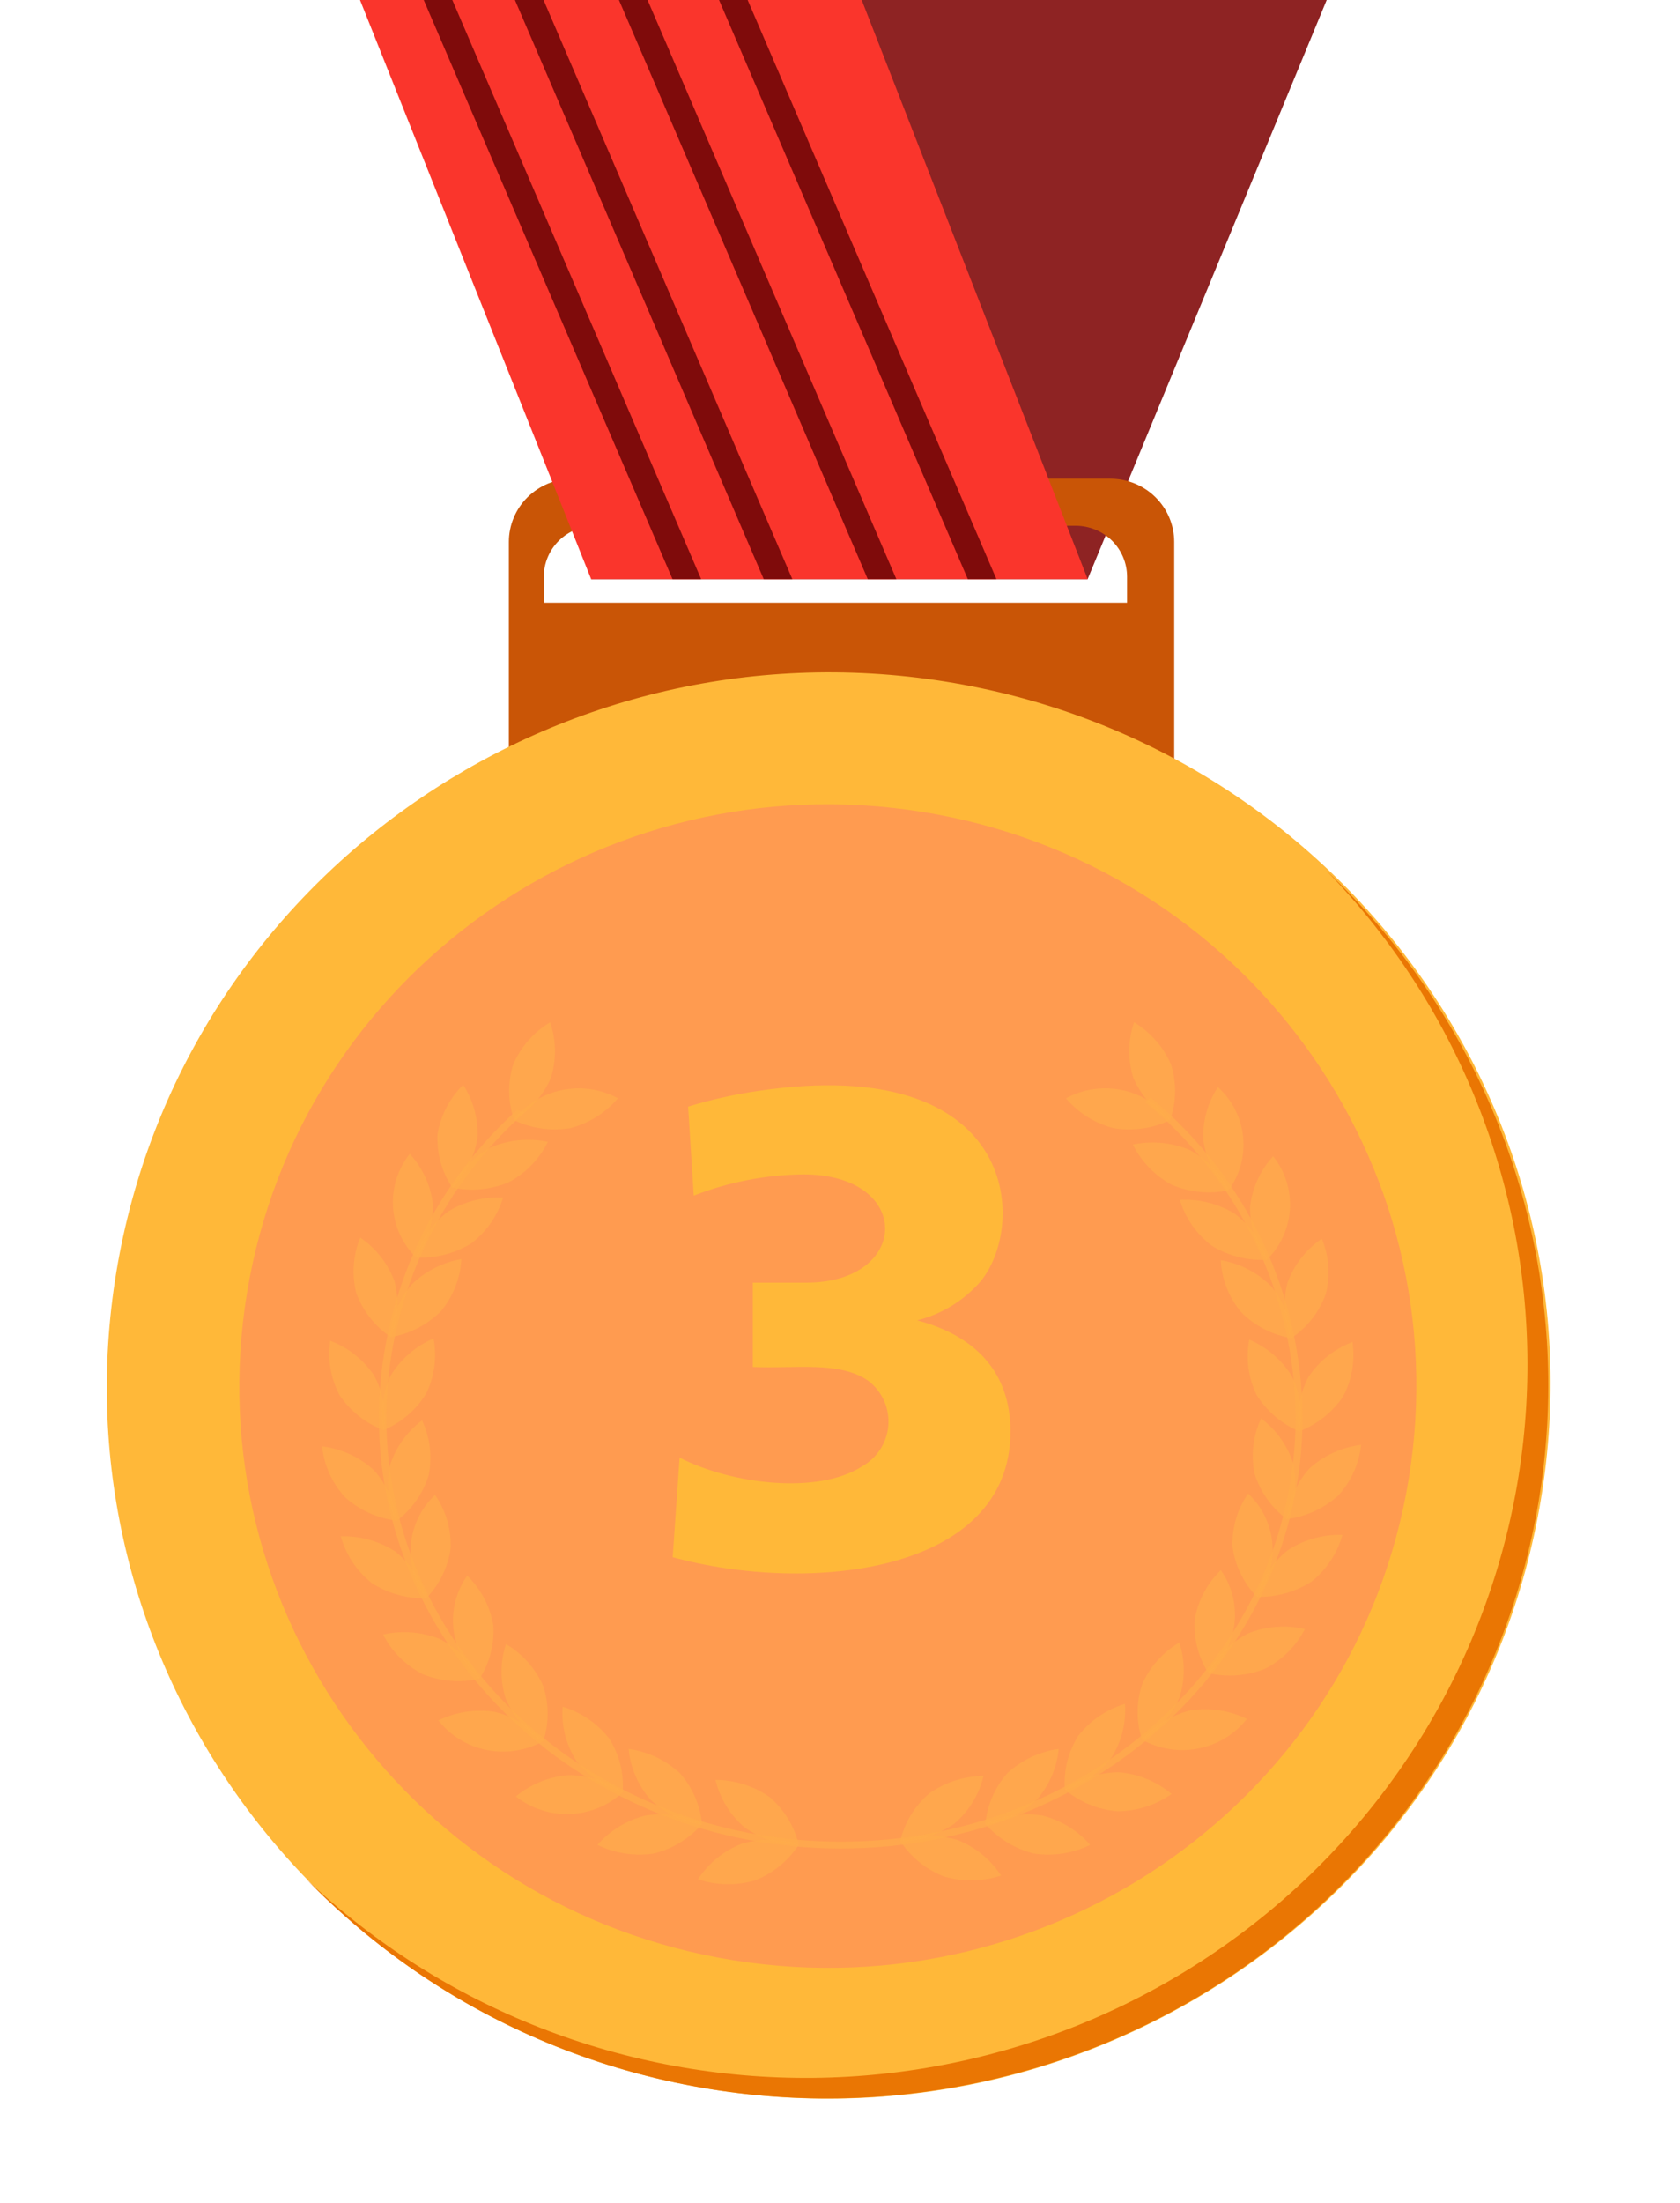 <svg width="74" height="97" viewBox="0 0 74 97" fill="none" xmlns="http://www.w3.org/2000/svg">
<path d="M58.438 0L47.908 25.499H26.038L35.759 0H58.438Z" fill="#8E2323"/>
<path d="M48.91 21.078H25.229C24.86 21.077 24.493 21.149 24.151 21.288C23.81 21.428 23.499 21.633 23.238 21.891C22.976 22.15 22.769 22.457 22.628 22.794C22.486 23.132 22.414 23.494 22.414 23.86V38.762H51.721V23.86C51.721 23.122 51.425 22.415 50.898 21.894C50.371 21.372 49.656 21.079 48.91 21.078ZM49.644 26.538H23.953V25.392C23.953 25.097 24.012 24.805 24.127 24.532C24.241 24.26 24.408 24.013 24.619 23.804C24.831 23.596 25.081 23.431 25.357 23.318C25.633 23.206 25.929 23.148 26.227 23.149H47.375C47.977 23.149 48.554 23.385 48.98 23.806C49.405 24.226 49.644 24.797 49.644 25.392V26.538Z" fill="#C95506"/>
<path d="M15.857 0L26.038 25.499H47.909L37.956 0H15.857Z" fill="#FA352C"/>
<path d="M30.883 25.499L19.924 0H18.664L29.622 25.499H30.883Z" fill="#7F0B0B"/>
<path d="M34.9 25.499L23.942 0H22.681L33.64 25.499H34.9Z" fill="#7F0B0B"/>
<path d="M39.482 25.499L28.524 0H27.263L38.222 25.499H39.482Z" fill="#7F0B0B"/>
<path d="M43.891 25.499L32.932 0H31.672L42.63 25.499H43.891Z" fill="#7F0B0B"/>
<path d="M67.877 66.003C70.707 48.885 58.954 32.769 41.626 30.008C24.297 27.246 7.955 38.885 5.125 56.003C2.294 73.121 14.047 89.237 31.376 91.999C48.704 94.76 65.046 83.121 67.877 66.003Z" fill="#FFB839"/>
<path d="M58.426 38.334C64.186 44.263 67.364 52.186 67.279 60.404C67.194 68.622 63.853 76.48 57.972 82.291C52.092 88.103 44.14 91.405 35.824 91.489C27.508 91.572 19.49 88.431 13.49 82.74C16.418 85.754 19.925 88.161 23.807 89.819C27.688 91.477 31.864 92.352 36.093 92.395C40.32 92.438 44.514 91.646 48.429 90.067C52.343 88.488 55.9 86.152 58.889 83.198C61.879 80.243 64.242 76.729 65.841 72.861C67.439 68.992 68.24 64.848 68.196 60.67C68.153 56.492 67.267 52.364 65.589 48.529C63.912 44.694 61.476 41.228 58.426 38.334Z" fill="#EA7603"/>
<path d="M62.049 65.133C64.343 51.17 54.748 38.013 40.618 35.747C26.488 33.481 13.174 42.963 10.88 56.926C8.586 70.889 18.181 84.046 32.311 86.312C46.441 88.578 59.755 79.096 62.049 65.133Z" fill="#FF9B50"/>
<g style="mix-blend-mode:screen" opacity="0.69">
<g style="mix-blend-mode:screen" opacity="0.69">
<path d="M33.903 79.129C34.543 79.678 34.991 80.412 35.183 81.227C34.327 81.221 33.494 80.954 32.797 80.463C32.157 79.916 31.709 79.183 31.517 78.369C32.373 78.373 33.206 78.639 33.903 79.129Z" fill="#FFB448"/>
</g>
<g style="mix-blend-mode:screen" opacity="0.69">
<path d="M32.677 81.177C33.498 80.938 34.373 80.956 35.183 81.227C34.721 81.938 34.045 82.487 33.25 82.797C32.429 83.036 31.554 83.019 30.744 82.748C31.205 82.037 31.882 81.487 32.677 81.177Z" fill="#FFB448"/>
</g>
<g style="mix-blend-mode:screen" opacity="0.69">
<path d="M29.947 78.071C30.503 78.701 30.844 79.489 30.922 80.322C30.075 80.204 29.286 79.83 28.663 79.252C28.108 78.623 27.767 77.836 27.689 77.005C28.535 77.122 29.323 77.495 29.947 78.071Z" fill="#FFB448"/>
</g>
<g style="mix-blend-mode:screen" opacity="0.69">
<path d="M28.443 79.935C29.289 79.808 30.155 79.941 30.922 80.317C30.366 80.957 29.623 81.409 28.795 81.613C27.948 81.741 27.083 81.607 26.316 81.231C26.872 80.592 27.615 80.139 28.443 79.935Z" fill="#FFB448"/>
</g>
<g style="mix-blend-mode:screen" opacity="0.69">
<path d="M26.834 76.55C27.282 77.257 27.49 78.087 27.43 78.919C26.614 78.674 25.897 78.184 25.376 77.517C24.929 76.809 24.72 75.98 24.781 75.147C25.596 75.393 26.314 75.883 26.834 76.55Z" fill="#FFB448"/>
</g>
<g style="mix-blend-mode:screen" opacity="0.69">
<path d="M25.04 78.159C25.896 78.164 26.73 78.431 27.426 78.923C26.793 79.504 25.97 79.841 25.106 79.873C24.242 79.905 23.396 79.63 22.72 79.099C23.376 78.555 24.187 78.227 25.04 78.159Z" fill="#FFB448"/>
</g>
<g style="mix-blend-mode:screen" opacity="0.69">
<path d="M23.927 74.234C24.188 75.026 24.188 75.88 23.927 76.672C23.198 76.242 22.625 75.596 22.287 74.827C22.024 74.035 22.024 73.181 22.287 72.389C23.015 72.82 23.588 73.465 23.927 74.234Z" fill="#FFB448"/>
</g>
<g style="mix-blend-mode:screen" opacity="0.69">
<path d="M21.789 75.373C22.617 75.577 23.359 76.031 23.912 76.672C23.16 77.088 22.283 77.224 21.438 77.055C20.594 76.886 19.839 76.423 19.31 75.751C20.077 75.376 20.943 75.244 21.789 75.373Z" fill="#FFB448"/>
</g>
<g style="mix-blend-mode:screen" opacity="0.69">
<path d="M21.727 71.548C21.785 72.381 21.573 73.21 21.124 73.917C20.486 73.358 20.078 72.586 19.977 71.75C19.877 70.913 20.091 70.069 20.579 69.377C21.183 69.964 21.584 70.723 21.727 71.548Z" fill="#FFB448"/>
</g>
<g style="mix-blend-mode:screen" opacity="0.69">
<path d="M19.376 72.167C20.129 72.556 20.74 73.168 21.124 73.917C20.29 74.107 19.418 74.037 18.626 73.719C17.87 73.332 17.257 72.719 16.874 71.969C17.709 71.779 18.582 71.849 19.376 72.167Z" fill="#FFB448"/>
</g>
<g style="mix-blend-mode:screen" opacity="0.69">
<path d="M19.851 68.167C19.737 68.995 19.36 69.767 18.776 70.371C18.266 69.698 18.023 68.862 18.095 68.023C18.166 67.185 18.546 66.401 19.163 65.82C19.638 66.511 19.879 67.332 19.851 68.167Z" fill="#FFB448"/>
</g>
<g style="mix-blend-mode:screen" opacity="0.69">
<path d="M17.42 68.319C18.079 68.845 18.555 69.563 18.777 70.371C17.921 70.398 17.078 70.162 16.364 69.695C15.706 69.168 15.233 68.45 15.011 67.643C15.865 67.619 16.706 67.855 17.42 68.319Z" fill="#FFB448"/>
</g>
<g style="mix-blend-mode:screen" opacity="0.69">
<path d="M18.881 64.961C18.634 65.762 18.137 66.466 17.461 66.971C17.107 66.214 17.004 65.366 17.167 64.548C17.418 63.748 17.915 63.045 18.59 62.538C18.945 63.295 19.046 64.143 18.881 64.961Z" fill="#FFB448"/>
</g>
<g style="mix-blend-mode:screen" opacity="0.69">
<path d="M16.456 64.719C17.022 65.341 17.374 66.124 17.462 66.955C16.615 66.849 15.822 66.487 15.192 65.919C14.625 65.297 14.273 64.513 14.186 63.68C15.033 63.788 15.825 64.151 16.456 64.719Z" fill="#FFB448"/>
</g>
<g style="mix-blend-mode:screen" opacity="0.69">
<path d="M18.776 61.354C18.336 62.073 17.679 62.638 16.897 62.97C16.742 62.151 16.854 61.303 17.218 60.551C17.659 59.832 18.316 59.267 19.097 58.935C19.252 59.754 19.14 60.601 18.776 61.354Z" fill="#FFB448"/>
</g>
<g style="mix-blend-mode:screen" opacity="0.69">
<path d="M16.48 60.566C16.874 61.302 17.021 62.145 16.897 62.969C16.108 62.67 15.432 62.136 14.963 61.441C14.569 60.703 14.422 59.859 14.546 59.033C15.335 59.334 16.011 59.87 16.48 60.566Z" fill="#FFB448"/>
</g>
<g style="mix-blend-mode:screen" opacity="0.69">
<path d="M19.426 57.731C18.824 58.331 18.048 58.731 17.206 58.877C17.252 58.038 17.566 57.236 18.104 56.585C18.706 55.985 19.481 55.585 20.323 55.438C20.277 56.277 19.963 57.08 19.426 57.731Z" fill="#FFB448"/>
</g>
<g style="mix-blend-mode:screen" opacity="0.69">
<path d="M17.384 56.435C17.589 57.245 17.527 58.098 17.206 58.87C16.507 58.394 15.977 57.714 15.69 56.925C15.488 56.115 15.55 55.263 15.868 54.49C16.566 54.967 17.096 55.647 17.384 56.435Z" fill="#FFB448"/>
</g>
<g style="mix-blend-mode:screen" opacity="0.69">
<path d="M20.753 54.75C20.027 55.196 19.181 55.413 18.328 55.369C18.57 54.566 19.061 53.859 19.732 53.347C20.457 52.899 21.306 52.683 22.16 52.728C21.918 53.532 21.425 54.239 20.753 54.75Z" fill="#FFB448"/>
</g>
<g style="mix-blend-mode:screen" opacity="0.69">
<path d="M19.071 53.038C19.076 53.873 18.817 54.688 18.328 55.369C17.724 54.774 17.362 53.981 17.311 53.14C17.259 52.299 17.522 51.469 18.05 50.806C18.619 51.425 18.977 52.206 19.071 53.038Z" fill="#FFB448"/>
</g>
<g style="mix-blend-mode:screen" opacity="0.69">
<path d="M22.416 52.052C21.627 52.384 20.755 52.467 19.917 52.289C20.288 51.534 20.888 50.913 21.634 50.513C22.422 50.181 23.295 50.098 24.133 50.276C23.762 51.031 23.162 51.652 22.416 52.052Z" fill="#FFB448"/>
</g>
<g style="mix-blend-mode:screen" opacity="0.69">
<path d="M21.031 50.104C20.902 50.93 20.512 51.695 19.918 52.289C19.455 51.591 19.229 50.766 19.272 49.932C19.41 49.111 19.805 48.353 20.401 47.765C20.853 48.461 21.073 49.278 21.031 50.104Z" fill="#FFB448"/>
</g>
<g style="mix-blend-mode:screen" opacity="0.69">
<path d="M40.937 78.961C40.296 79.509 39.846 80.243 39.653 81.059C40.509 81.053 41.342 80.786 42.039 80.295C42.68 79.746 43.129 79.012 43.323 78.197C42.467 78.203 41.634 78.47 40.937 78.961Z" fill="#FFB448"/>
</g>
<g style="mix-blend-mode:screen" opacity="0.69">
<path d="M42.163 81.01C41.341 80.771 40.464 80.788 39.653 81.06C40.115 81.769 40.792 82.317 41.586 82.626C42.408 82.865 43.284 82.85 44.096 82.581C43.633 81.871 42.957 81.321 42.163 81.01Z" fill="#FFB448"/>
</g>
<g style="mix-blend-mode:screen" opacity="0.69">
<path d="M44.374 78.071C43.818 78.701 43.477 79.489 43.4 80.322C44.246 80.204 45.035 79.83 45.658 79.252C46.214 78.623 46.555 77.836 46.633 77.005C45.787 77.122 44.998 77.495 44.374 78.071Z" fill="#FFB448"/>
</g>
<g style="mix-blend-mode:screen" opacity="0.69">
<path d="M45.894 79.935C45.048 79.808 44.182 79.941 43.415 80.317C43.971 80.957 44.714 81.409 45.542 81.613C46.389 81.741 47.254 81.607 48.021 81.231C47.465 80.592 46.722 80.139 45.894 79.935Z" fill="#FFB448"/>
</g>
<g style="mix-blend-mode:screen" opacity="0.69">
<path d="M47.498 76.424C47.051 77.131 46.842 77.961 46.903 78.793C47.718 78.548 48.436 78.058 48.956 77.391C49.404 76.683 49.612 75.854 49.552 75.022C48.737 75.267 48.019 75.757 47.498 76.424Z" fill="#FFB448"/>
</g>
<g style="mix-blend-mode:screen" opacity="0.69">
<path d="M49.285 78.033C48.43 78.039 47.598 78.306 46.903 78.797C47.557 79.346 48.368 79.68 49.223 79.753C50.079 79.746 50.912 79.479 51.609 78.989C50.953 78.44 50.141 78.107 49.285 78.033Z" fill="#FFB448"/>
</g>
<g style="mix-blend-mode:screen" opacity="0.69">
<path d="M50.306 74.165C50.044 74.959 50.044 75.814 50.306 76.607C51.033 76.175 51.606 75.53 51.946 74.762C52.209 73.968 52.209 73.113 51.946 72.32C51.218 72.751 50.645 73.397 50.306 74.165Z" fill="#FFB448"/>
</g>
<g style="mix-blend-mode:screen" opacity="0.69">
<path d="M52.444 75.305C51.617 75.511 50.875 75.966 50.321 76.608C51.073 77.021 51.95 77.156 52.794 76.987C53.638 76.818 54.393 76.357 54.923 75.687C54.156 75.312 53.291 75.178 52.444 75.305Z" fill="#FFB448"/>
</g>
<g style="mix-blend-mode:screen" opacity="0.69">
<path d="M52.626 71.303C52.569 72.135 52.78 72.963 53.229 73.669C53.866 73.109 54.273 72.339 54.374 71.503C54.474 70.667 54.261 69.824 53.774 69.133C53.17 69.719 52.769 70.479 52.626 71.303Z" fill="#FFB448"/>
</g>
<g style="mix-blend-mode:screen" opacity="0.69">
<path d="M54.977 71.919C54.224 72.308 53.613 72.92 53.229 73.669C54.064 73.861 54.938 73.792 55.731 73.474C56.484 73.085 57.096 72.473 57.479 71.724C56.645 71.534 55.771 71.602 54.977 71.919Z" fill="#FFB448"/>
</g>
<g style="mix-blend-mode:screen" opacity="0.69">
<path d="M54.288 68.106C54.403 68.934 54.779 69.705 55.363 70.31C55.874 69.636 56.116 68.801 56.045 67.962C55.974 67.124 55.594 66.34 54.977 65.759C54.501 66.45 54.26 67.271 54.288 68.106Z" fill="#FFB448"/>
</g>
<g style="mix-blend-mode:screen" opacity="0.69">
<path d="M56.721 68.258C56.061 68.784 55.586 69.502 55.363 70.31C56.219 70.334 57.061 70.098 57.777 69.634C58.434 69.107 58.908 68.389 59.13 67.582C58.276 67.555 57.434 67.791 56.721 68.258Z" fill="#FFB448"/>
</g>
<g style="mix-blend-mode:screen" opacity="0.69">
<path d="M55.259 64.876C55.506 65.678 56.003 66.383 56.679 66.89C57.033 66.132 57.136 65.283 56.972 64.464C56.722 63.663 56.225 62.96 55.549 62.454C55.195 63.21 55.093 64.059 55.259 64.876Z" fill="#FFB448"/>
</g>
<g style="mix-blend-mode:screen" opacity="0.69">
<path d="M57.684 64.65C57.117 65.273 56.766 66.057 56.678 66.889C57.525 66.781 58.317 66.418 58.948 65.85C59.514 65.229 59.866 64.446 59.954 63.615C59.107 63.721 58.314 64.082 57.684 64.65Z" fill="#FFB448"/>
</g>
<g style="mix-blend-mode:screen" opacity="0.69">
<path d="M55.344 61.407C55.786 62.125 56.443 62.689 57.224 63.023C57.381 62.203 57.27 61.354 56.907 60.6C56.465 59.882 55.808 59.317 55.027 58.984C54.87 59.804 54.981 60.653 55.344 61.407Z" fill="#FFB448"/>
</g>
<g style="mix-blend-mode:screen" opacity="0.69">
<path d="M57.641 60.616C57.249 61.355 57.103 62.197 57.224 63.023C58.012 62.722 58.687 62.188 59.157 61.495C59.55 60.756 59.696 59.913 59.575 59.087C58.786 59.387 58.111 59.921 57.641 60.616Z" fill="#FFB448"/>
</g>
<g style="mix-blend-mode:screen" opacity="0.69">
<path d="M54.668 57.777C55.268 58.377 56.042 58.778 56.883 58.923C56.84 58.084 56.527 57.281 55.99 56.63C55.389 56.03 54.613 55.629 53.77 55.484C53.814 56.323 54.128 57.127 54.668 57.777Z" fill="#FFB448"/>
</g>
<g style="mix-blend-mode:screen" opacity="0.69">
<path d="M56.709 56.484C56.504 57.294 56.565 58.146 56.883 58.919C57.584 58.444 58.114 57.764 58.399 56.974C58.604 56.165 58.543 55.312 58.225 54.54C57.526 55.015 56.996 55.695 56.709 56.484Z" fill="#FFB448"/>
</g>
<g style="mix-blend-mode:screen" opacity="0.69">
<path d="M53.376 54.85C54.102 55.298 54.95 55.515 55.805 55.469C55.562 54.665 55.07 53.958 54.397 53.447C53.671 52.999 52.823 52.782 51.968 52.828C52.211 53.632 52.703 54.339 53.376 54.85Z" fill="#FFB448"/>
</g>
<g style="mix-blend-mode:screen" opacity="0.69">
<path d="M55.062 53.137C55.054 53.972 55.314 54.788 55.805 55.468C56.407 54.873 56.768 54.081 56.818 53.24C56.869 52.4 56.606 51.571 56.079 50.91C55.511 51.528 55.155 52.307 55.062 53.137Z" fill="#FFB448"/>
</g>
<g style="mix-blend-mode:screen" opacity="0.69">
<path d="M51.62 52.171C52.407 52.502 53.278 52.587 54.115 52.411C53.745 51.655 53.145 51.032 52.398 50.631C51.609 50.301 50.737 50.219 49.9 50.394C50.271 51.15 50.873 51.771 51.62 52.171Z" fill="#FFB448"/>
</g>
<g style="mix-blend-mode:screen" opacity="0.69">
<path d="M53.005 50.222C53.132 51.05 53.52 51.816 54.115 52.412C54.614 51.729 54.842 50.889 54.756 50.05C54.669 49.212 54.275 48.434 53.647 47.865C53.185 48.564 52.961 49.389 53.005 50.222Z" fill="#FFB448"/>
</g>
<g style="mix-blend-mode:screen" opacity="0.69">
<path d="M50.681 48.323C50.625 48.381 50.564 48.435 50.5 48.483L50.438 48.522C52.499 50.218 54.16 52.34 55.306 54.737C56.451 57.134 57.053 59.749 57.069 62.4C57.069 72.718 48.087 81.09 37.043 81.09C26 81.09 17.017 72.706 17.017 62.4C17.03 59.869 17.578 57.367 18.627 55.058C19.676 52.748 21.202 50.68 23.107 48.988C22.997 48.955 22.889 48.913 22.786 48.862C20.877 50.578 19.349 52.668 18.299 54.998C17.249 57.329 16.701 59.849 16.688 62.4C16.696 72.87 25.814 81.392 37.028 81.392C48.241 81.392 57.375 72.87 57.375 62.4C57.36 59.714 56.754 57.063 55.598 54.633C54.442 52.201 52.764 50.048 50.681 48.323Z" fill="#FFB448"/>
</g>
<g style="mix-blend-mode:screen" opacity="0.69">
<path d="M25.11 49.676C24.265 49.813 23.397 49.688 22.627 49.317C23.15 48.642 23.9 48.173 24.742 47.997C25.584 47.821 26.463 47.949 27.218 48.358C26.671 49.004 25.934 49.465 25.11 49.676Z" fill="#FFB448"/>
</g>
<g style="mix-blend-mode:screen" opacity="0.69">
<path d="M24.267 47.452C23.937 48.224 23.368 48.874 22.643 49.309C22.368 48.521 22.355 47.667 22.604 46.871C22.937 46.098 23.506 45.448 24.232 45.01C24.504 45.8 24.516 46.655 24.267 47.452Z" fill="#FFB448"/>
</g>
<g style="mix-blend-mode:screen" opacity="0.69">
<path d="M49.061 49.676C49.906 49.813 50.774 49.688 51.544 49.317C51.021 48.642 50.271 48.173 49.428 47.997C48.586 47.821 47.708 47.949 46.953 48.358C47.499 49.004 48.236 49.465 49.061 49.676Z" fill="#FFB448"/>
</g>
<g style="mix-blend-mode:screen" opacity="0.69">
<path d="M49.919 47.452C50.251 48.224 50.819 48.873 51.544 49.309C51.818 48.521 51.831 47.667 51.582 46.871C51.249 46.098 50.68 45.448 49.954 45.01C49.682 45.8 49.67 46.655 49.919 47.452Z" fill="#FFB448"/>
</g>
</g>
<path d="M40.399 58.136C42.935 58.804 44.509 60.398 44.509 63.023C44.509 69.294 35.616 70.203 29.63 68.564L29.935 64.181C32.255 65.362 36.033 65.816 37.974 64.563C38.303 64.378 38.58 64.117 38.781 63.801C38.983 63.486 39.102 63.126 39.129 62.754C39.156 62.381 39.09 62.008 38.937 61.667C38.783 61.327 38.547 61.028 38.249 60.799C36.977 59.913 35.009 60.272 33.16 60.188V56.477H35.507C40.113 56.477 40.221 51.709 35.391 51.709C33.736 51.726 32.098 52.044 30.558 52.645L30.31 48.724C31.322 48.416 32.356 48.185 33.404 48.032C44.834 46.34 45.271 53.867 43.202 56.409C42.471 57.256 41.491 57.86 40.399 58.136Z" fill="#FFB839"/>
</svg>
